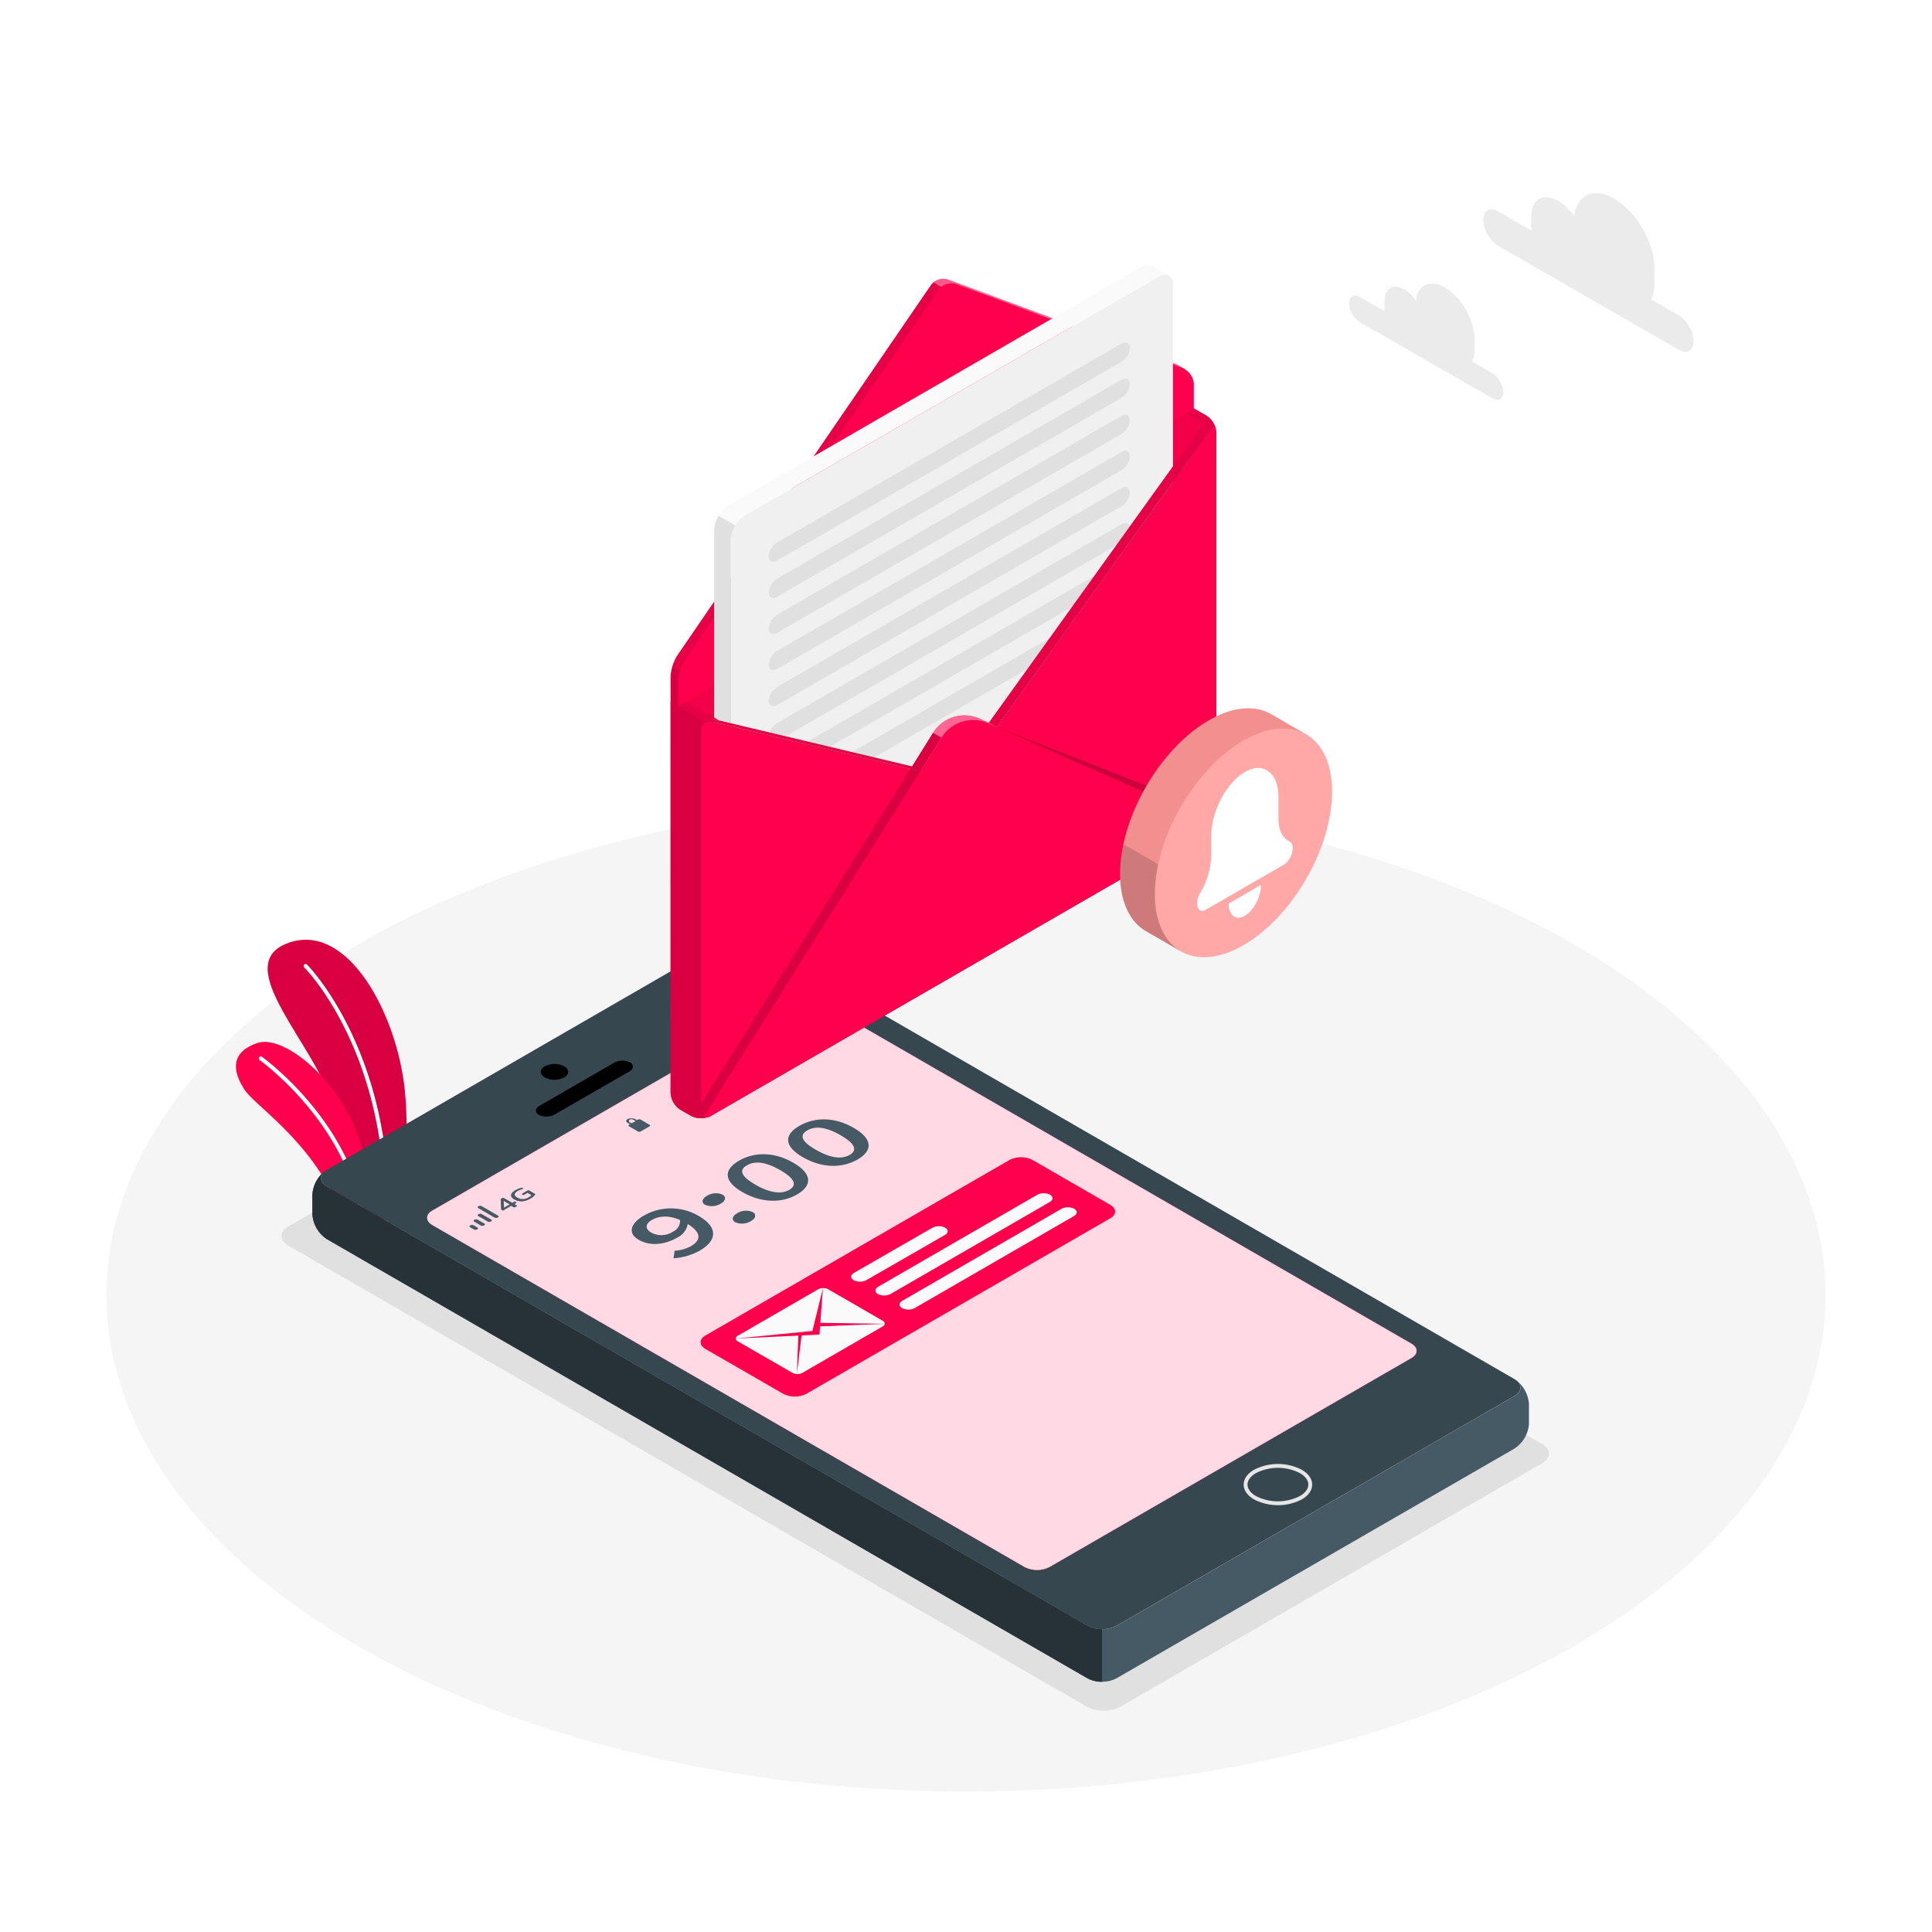 <svg class="animated" id="freepik_stories-new-message" xmlns="http://www.w3.org/2000/svg" viewBox="0 0 500 500" version="1.1" xmlns:xlink="http://www.w3.org/1999/xlink" xmlns:svgjs="http://svgjs.com/svgjs"><style>svg#freepik_stories-new-message:not(.animated) .animable {opacity: 0;}svg#freepik_stories-new-message.animated #freepik--Message--inject-448 {animation: 1.5s Infinite  linear floating;animation-delay: 0s;}            @keyframes floating {                0% {                    opacity: 1;                    transform: translateY(0px);                }                50% {                    transform: translateY(-10px);                }                100% {                    opacity: 1;                    transform: translateY(0px);                }            }        </style><g id="freepik--Floor--inject-448" class="animable" style="transform-origin: 250px 335.21px;"><ellipse id="freepik--floor--inject-448" cx="250" cy="335.21" rx="222.46" ry="128.44" style="fill: rgb(245, 245, 245); transform-origin: 250px 335.21px;" class="animable"></ellipse></g><g id="freepik--Shadow--inject-448" class="animable" style="transform-origin: 236.865px 348.045px;"><path id="freepik--shadow--inject-448" d="M289.94,441.7l109.14-63c2.39-1.38,2.39-3.62,0-5L192.45,254.39a9.57,9.57,0,0,0-8.66,0l-109.14,63c-2.39,1.38-2.39,3.62,0,5L281.28,441.7A9.57,9.57,0,0,0,289.94,441.7Z" style="fill: rgb(224, 224, 224); transform-origin: 236.865px 348.045px;" class="animable"></path></g><g id="freepik--Plants--inject-448" class="animable" style="transform-origin: 83.158px 283.263px;"><g id="freepik--plants--inject-448" class="animable" style="transform-origin: 83.158px 283.263px;"><path d="M95.52,319.78l8.56-4.94s2.09-18.32.7-32.51c-2-19.93-14.84-43.92-30.2-38.29s7,25.94,12,42.85S95.52,319.78,95.52,319.78Z" style="fill: #FF004C; transform-origin: 87.264px 281.493px;" id="elwdtqvuvhr1q" class="animable"></path><g id="elzv74avm1t5"><path d="M95.52,319.78l8.56-4.94s2.09-18.32.7-32.51c-2-19.93-14.84-43.92-30.2-38.29s7,25.94,12,42.85S95.52,319.78,95.52,319.78Z" style="opacity: 0.15; transform-origin: 87.264px 281.493px;" class="animable" id="eld6wpv2jxpk"></path></g><path d="M100,317.7h0a.52.52,0,0,1-.5-.53C101,272.87,79,250.58,78.73,250.36a.51.51,0,0,1,0-.73.52.52,0,0,1,.73,0c.22.23,22.6,22.83,21.08,67.58A.52.52,0,0,1,100,317.7Z" style="fill: rgb(255, 255, 255); transform-origin: 89.595px 283.59px;" id="el5wuts0jq94r" class="animable"></path><path d="M91,323.32,97,319.8s1-12.57-5.12-27.84c-5.37-13.3-18.68-24.33-25.38-22S60,277,63.27,282,86.4,298.85,91,323.32Z" style="fill: #FF004C; transform-origin: 79.059px 296.484px;" id="el61pcmf7f184" class="animable"></path><path d="M94.17,322h0a.52.52,0,0,1-.52-.52c.12-28-26.18-46.94-26.45-47.13a.52.52,0,0,1-.12-.72.51.51,0,0,1,.72-.12c.27.19,27,19.43,26.89,48A.53.53,0,0,1,94.17,322Z" style="fill: rgb(255, 255, 255); transform-origin: 80.838px 297.706px;" id="elfd5f1gc0vhf" class="animable"></path></g></g><g id="freepik--Clouds--inject-448" class="animable" style="transform-origin: 393.735px 76.736px;"><path id="freepik--Cloud--inject-448" d="M387.73,54.71l8.62,5a9,9,0,0,1-.08-1.14V56c0-4.44,3.12-6.24,7-4a13.53,13.53,0,0,1,4.15,4c.63-5.58,5-7.66,10.33-4.59,5.75,3.32,10.42,11.4,10.42,18v3.73a9.78,9.78,0,0,1-.89,4.33l7.16,4.13a8.53,8.53,0,0,1,3.86,6.68c0,2.47-1.73,3.46-3.86,2.23L387.73,63.62a8.53,8.53,0,0,1-3.86-6.68C383.87,54.47,385.6,53.47,387.73,54.71Z" style="fill: rgb(235, 235, 235); transform-origin: 411.085px 70.514px;" class="animable"></path><path id="freepik--cloud--inject-448" d="M352,76.89l6.31,3.64a7.86,7.86,0,0,1,0-.83V77.87c0-3.26,2.28-4.58,5.1-3a9.93,9.93,0,0,1,3,2.93c.46-4.1,3.67-5.62,7.57-3.37a16.89,16.89,0,0,1,7.64,13.22v2.74a7.26,7.26,0,0,1-.65,3.17l5.24,3a6.25,6.25,0,0,1,2.84,4.9c0,1.81-1.27,2.54-2.84,1.63L352,83.43a6.26,6.26,0,0,1-2.83-4.91C349.13,76.72,350.39,76,352,76.89Z" style="fill: rgb(235, 235, 235); transform-origin: 369.11px 88.435px;" class="animable"></path></g><g id="freepik--Device--inject-448" class="animable" style="transform-origin: 238.265px 338.814px;"><g id="freepik--device--inject-448" class="animable" style="transform-origin: 238.265px 338.814px;"><g id="freepik--device--inject-448" class="animable" style="transform-origin: 238.265px 338.814px;"><path d="M392.46,357.27c1.56,1.2,1.39,2.91-.49,4L289,420.74a8.3,8.3,0,0,1-7.49,0L84.59,307.07c-1.91-1.1-2.06-2.83-.44-4a8.36,8.36,0,0,0-3.31,6.2v4.95a8.31,8.31,0,0,0,3.75,6.5L281.44,434.35a8.26,8.26,0,0,0,7.5,0l103-59.46a8.28,8.28,0,0,0,3.75-6.49v-5A8.39,8.39,0,0,0,392.46,357.27Z" style="fill: rgb(69, 90, 100); transform-origin: 238.265px 369.16px;" id="elzh2pokpmlk" class="animable"></path><path d="M392,356.94,195.09,243.27a8.3,8.3,0,0,0-7.49,0l-103,59.48c-2.07,1.19-2.07,3.13,0,4.32L281.46,420.74a8.3,8.3,0,0,0,7.49,0l103-59.48C394,360.07,394,358.13,392,356.94Zm-26.71-9.19c1.77,1,1.77,2.68,0,3.7l-93.66,54.09a7.14,7.14,0,0,1-6.43,0L111.88,317c-1.77-1-1.77-2.69,0-3.71l93.67-54.08c1.77-1,3.62-1.62,5.39-.6Z" style="fill: rgb(55, 71, 79); transform-origin: 238.271px 332.005px;" id="eldtyl9unjk55" class="animable"></path><path d="M84.15,303a8.36,8.36,0,0,0-3.31,6.2v4.95a8.32,8.32,0,0,0,3.75,6.5L281.44,434.35a7.8,7.8,0,0,0,3.76.9V421.63a7.73,7.73,0,0,1-3.75-.89L84.59,307.07C82.68,306,82.53,304.24,84.15,303Z" style="fill: rgb(38, 50, 56); transform-origin: 183.02px 369.125px;" id="elfwh26rt3tb7" class="animable"></path><path d="M146,278.85c1.39-.8,1.39-2.1,0-2.9a5.55,5.55,0,0,0-5,0c-1.39.8-1.39,2.1,0,2.9A5.55,5.55,0,0,0,146,278.85Z" id="el9tra5yloeqi" class="animable" style="transform-origin: 143.5px 277.4px;"></path><path d="M336.64,387.62c3.27-1.88,3.27-4.94,0-6.82a13,13,0,0,0-11.83,0c-3.27,1.88-3.27,4.94,0,6.82A13,13,0,0,0,336.64,387.62Z" style="fill: none; stroke: rgb(230, 230, 230); stroke-miterlimit: 10; transform-origin: 330.725px 384.21px;" id="elomupgk2zuus" class="animable"></path><path d="M143.49,288.47l19.4-11.19c1.15-.67,1.21-1.72.13-2.35A4.51,4.51,0,0,0,159,275l-19.4,11.19c-1.15.67-1.21,1.72-.13,2.35A4.51,4.51,0,0,0,143.49,288.47Z" id="elh11j0m3u6zf" class="animable" style="transform-origin: 151.245px 281.735px;"></path><path d="M210.94,258.65c-1.77-1-3.62-.43-5.39.6l-93.67,54.08c-1.77,1-1.77,2.68,0,3.71l153.28,88.49a7.14,7.14,0,0,0,6.43,0l93.66-54.09c1.78-1,1.78-2.68,0-3.7Z" style="fill: #FF004C; transform-origin: 238.569px 332.212px;" id="elaqxvx92m9qb" class="animable"></path><g id="el3pww6k5sbw2"><path d="M210.94,258.65c-1.77-1-3.62-.43-5.39.6l-93.67,54.08c-1.77,1-1.77,2.68,0,3.71l153.28,88.49a7.14,7.14,0,0,0,6.43,0l93.66-54.09c1.78-1,1.78-2.68,0-3.7Z" style="fill: rgb(255, 255, 255); opacity: 0.85; transform-origin: 238.569px 332.212px;" class="animable" id="el5qegd9g8icg"></path></g></g><path d="M122.67,318.19l-1-.58a.24.24,0,0,1,0-.45l.11-.06a.83.83,0,0,1,.78,0l1,.57c.21.13.21.33,0,.45l-.11.07A.89.89,0,0,1,122.67,318.19Z" style="fill: rgb(69, 90, 100); transform-origin: 122.616px 317.641px;" id="elkgvu2wj4dan" class="animable"></path><path d="M124.45,317.16l-1.73-1c-.21-.12-.21-.32,0-.45l.11-.06a.89.89,0,0,1,.78,0l1.73,1c.21.12.21.32,0,.45l-.11.06A.89.89,0,0,1,124.45,317.16Z" style="fill: rgb(69, 90, 100); transform-origin: 124.03px 316.405px;" id="elfpxzfneegee" class="animable"></path><path d="M126.23,316.13l-2.45-1.41c-.22-.13-.22-.33,0-.45l.11-.07a.89.89,0,0,1,.78,0l2.45,1.42a.24.24,0,0,1,0,.45l-.11.06A.83.83,0,0,1,126.23,316.13Z" style="fill: rgb(69, 90, 100); transform-origin: 125.446px 315.169px;" id="el3h22doz8abi" class="animable"></path><path d="M128,315.11l-4.23-2.45c-.22-.12-.22-.32,0-.45l.11-.06a.86.86,0,0,1,.78,0l4.22,2.44c.22.13.22.33,0,.45l-.1.07A.89.89,0,0,1,128,315.11Z" style="fill: rgb(69, 90, 100); transform-origin: 126.325px 313.628px;" id="elsxn5qu5z5np" class="animable"></path><path d="M133.11,312.49a.27.27,0,0,1-.19-.05l-.62-.36-2,1.15a.26.26,0,0,1-.29,0l-.23-.13-.1-.07,0-.1-.1-2.51a.31.31,0,0,1,0-.11.35.35,0,0,1,.12-.09l.27-.16a.63.63,0,0,1,.23-.08.42.42,0,0,1,.21.06l2.17,1.25.44-.25a.49.49,0,0,1,.22-.08.36.36,0,0,1,.2.06l.15.09c.07,0,.1.07.09.11s0,.07-.13.12l-.44.26.62.36c.07,0,.1.07.09.11s-.05.08-.14.13l-.34.19A.42.42,0,0,1,133.11,312.49Zm-1.21-.79-1.55-.89.1,1.73Z" style="fill: rgb(69, 90, 100); transform-origin: 131.698px 311.627px;" id="elun1c5f3rb3" class="animable"></path><path d="M135.1,310.91a3.62,3.62,0,0,1-2-.49c-.62-.36-.9-.75-.85-1.17s.44-.83,1.15-1.24a5.43,5.43,0,0,1,.88-.42,4.35,4.35,0,0,1,.83-.23.18.18,0,0,1,.13,0,.1.1,0,0,1,0,.05l.09.26a.06.06,0,0,1,0,.08l-.11,0a3.81,3.81,0,0,0-1.22.47c-.48.27-.74.56-.78.85s.18.58.66.85a2.66,2.66,0,0,0,1.46.39,3,3,0,0,0,1.44-.43,4.39,4.39,0,0,0,.45-.3,1.39,1.39,0,0,0,.3-.29l-1-.58-.83.48a.63.63,0,0,1-.23.08.41.41,0,0,1-.2-.06l-.14-.08q-.1-.06-.09-.12s.05-.07.13-.12l1.33-.77a.56.56,0,0,1,.26-.08.43.43,0,0,1,.23.07l1.44.83a.22.22,0,0,1,.1.08s0,.05,0,.09a3.14,3.14,0,0,1-1.26,1.09A4.69,4.69,0,0,1,135.1,310.91Z" style="fill: rgb(69, 90, 100); transform-origin: 135.387px 309.131px;" id="elunsv0p3xxfa" class="animable"></path><path d="M162.78,291.48l2.35,1.36a.72.72,0,0,0,.64,0l2.37-1.36c.17-.11.17-.27,0-.37l-2.36-1.36a.66.66,0,0,0-.64,0l-2.36,1.36C162.6,291.21,162.6,291.37,162.78,291.48Z" style="fill: rgb(69, 90, 100); transform-origin: 165.456px 291.291px;" id="elg7qaxz0x6bg" class="animable"></path><path d="M164.41,289.63a2.19,2.19,0,0,0-1-.22,2.13,2.13,0,0,0-1,.22c-.46.27-.46.68,0,.94l.81.47.59-.12-.81-.46a.38.38,0,0,1,0-.71.91.91,0,0,1,.42-.11.74.74,0,0,1,.41.11l.81.47.6-.12Z" style="fill: rgb(69, 90, 100); transform-origin: 163.653px 290.225px;" id="elo9itggx7dlo" class="animable"></path><path d="M207.32,264.82a2.29,2.29,0,0,0-1.14.26l-6,3.45c-.52.29-.52.76,0,1.06l2.18,1.25a2.29,2.29,0,0,0,1.14.26,3.31,3.31,0,0,0,.55-.05,1.66,1.66,0,0,0,.58-.21l6-3.44c.51-.3.51-.77,0-1.06l-2.18-1.26A2.25,2.25,0,0,0,207.32,264.82Zm-3.8,6a1.05,1.05,0,0,1-.49-.13l-2.17-1.26a.43.43,0,0,1,0-.81l6-3.44a.91.91,0,0,1,.31-.12l.18,0a1,1,0,0,1,.48.14l2.17,1.25a.43.43,0,0,1,0,.81l-6,3.45A1,1,0,0,1,203.52,270.85Z" style="fill: rgb(69, 90, 100); transform-origin: 205.401px 267.96px;" id="elli6vqy8oygj" class="animable"></path><path d="M203.69,270.43l-.08-.05-2-1.13a.32.32,0,0,1,0-.6l5.38-3.1a.34.34,0,0,1,.11-.05l.08.05,2,1.13a.32.32,0,0,1,0,.59l-5.38,3.11Z" style="fill: rgb(69, 90, 100); transform-origin: 205.389px 267.965px;" id="elwnti3f49ugr" class="animable"></path><path d="M208.76,264.92a1.51,1.51,0,0,1,1.21.23l.4.24c.45.25.64.57.43.71l-.39.24-2-1.19Z" style="fill: rgb(69, 90, 100); transform-origin: 209.648px 265.61px;" id="eltnc2vqlaogp" class="animable"></path><path d="M174.59,323.68a9.64,9.64,0,0,0,4.2-1.16c2.44-1.41,3.07-3.33-.8-5.74a4.78,4.78,0,0,1-2.54,3.42c-3.32,1.92-7.1,2.41-10.15.66s-2-4.35,1.34-6.27a14.14,14.14,0,0,1,14.1.05c5.65,3.26,4.38,6.71.38,9a15.91,15.91,0,0,1-6.82,2Zm1.41-7.94c-2.93-1.27-5.42-1.09-7.31,0-1.59.91-1.91,2.24-.15,3.25a5.5,5.5,0,0,0,5.68-.27A3.09,3.09,0,0,0,176,315.74Z" style="fill: rgb(69, 90, 100); transform-origin: 174.024px 319.186px;" id="ello4kgiyl70p" class="animable"></path><path d="M183,309.45a4.38,4.38,0,0,1,4-.28c1,.6.81,1.6-.47,2.33a4.44,4.44,0,0,1-4.07.29C181.43,311.2,181.69,310.19,183,309.45Zm7.81,4.51a4.37,4.37,0,0,1,4-.27c1,.59.81,1.59-.47,2.33a4.47,4.47,0,0,1-4.07.29C189.25,315.72,189.5,314.7,190.78,314Z" style="fill: rgb(69, 90, 100); transform-origin: 188.637px 312.741px;" id="ell1cb018rzi" class="animable"></path><path d="M192.13,308.51c-4.91-2.84-4.91-5.79-.89-8.12s9.16-2.31,14.06.52,5,5.87,1,8.2S197.05,311.35,192.13,308.51Zm9.81-5.67c-4.11-2.37-6.75-2.35-8.64-1.26s-1.93,2.62,2.18,5,6.93,2.42,8.79,1.35S206.06,305.22,201.94,302.84Z" style="fill: rgb(69, 90, 100); transform-origin: 198.739px 304.734px;" id="el795ddjhy9gi" class="animable"></path><path d="M207.77,299.48c-4.92-2.84-4.92-5.79-.9-8.11s9.17-2.31,14.06.51,5.06,5.88,1,8.2S212.68,302.32,207.77,299.48Zm9.81-5.66c-4.12-2.38-6.76-2.36-8.65-1.27s-1.93,2.62,2.19,5,6.93,2.41,8.78,1.34S221.69,296.19,217.58,293.82Z" style="fill: rgb(69, 90, 100); transform-origin: 214.38px 295.708px;" id="elszamhu3sm2q" class="animable"></path><path d="M182.56,345.63l78.68-45.42a6.65,6.65,0,0,1,6,0l20.11,11.61c1.66,1,1.66,2.51,0,3.47L208.7,360.71a6.65,6.65,0,0,1-6,0L182.56,349.1C180.9,348.14,180.9,346.59,182.56,345.63Z" style="fill: #FF004C; transform-origin: 234.955px 330.46px;" id="elz56tytlrhh" class="animable"></path><path d="M191,347.17l14.08,8.12a2.82,2.82,0,0,0,2.59,0l20.75-12c.72-.42.72-1.09,0-1.5l-14.08-8.13a2.88,2.88,0,0,0-2.59,0l-20.75,12A.79.79,0,0,0,191,347.17Z" style="fill: rgb(250, 250, 250); transform-origin: 209.701px 344.479px;" id="eldjg8e0mgnzm" class="animable"></path><polygon points="212.24 343.26 228.93 342.6 212.3 342.35 212.97 333.38 210.24 344.45 190.45 346.41 206.61 345.65 206.21 355.6 207.45 345.61 212.08 345.39 212.24 343.26" style="fill: #FF004C; transform-origin: 209.69px 344.49px;" id="elav51pgcv6e9" class="animable"></polygon><path d="M221,329.42l20.33-11.69a3.62,3.62,0,0,1,3.27,0c.89.51.86,1.35-.07,1.89l-20.33,11.69a3.62,3.62,0,0,1-3.27,0C220.05,330.8,220.09,330,221,329.42Z" style="fill: rgb(250, 250, 250); transform-origin: 232.771px 324.52px;" id="elzpy9h6a7nts" class="animable"></path><path d="M227.27,333l41.2-23.81a3.62,3.62,0,0,1,3.27,0c.89.51.86,1.36-.07,1.89l-41.2,23.81a3.65,3.65,0,0,1-3.28,0C226.31,334.41,226.34,333.57,227.27,333Z" style="fill: rgb(250, 250, 250); transform-origin: 249.469px 322.039px;" id="ellq1jrlnssq" class="animable"></path><path d="M233.52,336.64l41.21-23.81a3.62,3.62,0,0,1,3.27,0c.88.51.85,1.36-.07,1.89l-41.21,23.81a3.62,3.62,0,0,1-3.27,0C232.56,338,232.6,337.18,233.52,336.64Z" style="fill: rgb(250, 250, 250); transform-origin: 255.723px 325.68px;" id="elsg0ak31ogla" class="animable"></path></g></g><g id="freepik--Message--inject-448" class="animable" style="transform-origin: 259.135px 178.954px;"><g id="freepik--Envelope--inject-448" class="animable" style="transform-origin: 244.155px 178.954px;"><path d="M173.55,181.54l133.38-77,5.34,3.08a5.57,5.57,0,0,1,2.5,4.35v98.39a5.56,5.56,0,0,1-2.5,4.35L183.9,288.81a5.61,5.61,0,0,1-5,0l-2.82-1.63a5.59,5.59,0,0,1-2.51-4.35Z" style="fill: #FF004C; transform-origin: 244.16px 196.969px;" id="el0vcfhh8gel9i" class="animable"></path><g id="els7x5ejqllza"><path d="M173.55,181.54l133.38-77,5.34,3.08a5.57,5.57,0,0,1,2.5,4.35v98.39a5.56,5.56,0,0,1-2.5,4.35L183.9,288.81a5.61,5.61,0,0,1-5,0l-2.82-1.63a5.59,5.59,0,0,1-2.51-4.35Z" style="opacity: 0.05; transform-origin: 244.16px 196.969px;" class="animable" id="eld170gueha37"></path></g><path d="M306.19,95.88l.55-.3-2.07-1.2h0a4,4,0,0,0-.56-.26l-58.7-21.75a4,4,0,0,0-4.5,1.43l-65.67,95.89a11.44,11.44,0,0,0-1.69,5.48v6.37l2,1.18,131.35-78.19V98.16A4.34,4.34,0,0,0,306.19,95.88Z" style="fill: #FF004C; transform-origin: 240.225px 127.441px;" id="elx8upau96y9s" class="animable"></path><g id="elwh8i22efvs"><path d="M243.62,74.27a3.32,3.32,0,0,0-.68.72l-65.67,95.89a10.2,10.2,0,0,0-1.22,2.74l-2-1.18a13.1,13.1,0,0,1,.53-1.45l0,0c.09-.2.18-.39.28-.58l0-.09a5.23,5.23,0,0,1,.35-.58L240.9,73.81a3.19,3.19,0,0,1,.33-.4l.35-.32Z" style="opacity: 0.1; transform-origin: 208.835px 123.355px;" class="animable" id="elekzy7ybj41q"></path></g><g id="elp0jew1tmux"><path d="M306.71,95.58a3.2,3.2,0,0,0-.56-.27L247.44,73.55a4,4,0,0,0-3.82.72l-2-1.18a4.07,4.07,0,0,1,3.83-.72l58.7,21.75a3.11,3.11,0,0,1,.55.27Z" style="fill: rgb(255, 255, 255); opacity: 0.35; transform-origin: 274.165px 83.876px;" class="animable" id="eloaq8c1a63hn"></path></g><path d="M174.89,170.27a6.36,6.36,0,0,1,.35-.58A6.36,6.36,0,0,0,174.89,170.27Z" style="fill: #FF004C; transform-origin: 175.065px 169.98px;" id="elej0q5fwq1k" class="animable"></path><path d="M241.24,73.41a2.66,2.66,0,0,1,.35-.32A2.15,2.15,0,0,0,241.24,73.41Z" style="fill: #FF004C; transform-origin: 241.415px 73.25px;" id="elu0zzxickzr" class="animable"></path><path d="M174,172.44a13.27,13.27,0,0,1,.53-1.46A13.27,13.27,0,0,0,174,172.44Z" style="fill: #FF004C; transform-origin: 174.265px 171.71px;" id="elyvdigzj8eag" class="animable"></path><path d="M174.56,170.94c.09-.2.19-.39.28-.57C174.75,170.55,174.65,170.74,174.56,170.94Z" style="fill: #FF004C; transform-origin: 174.7px 170.655px;" id="elvqdge5jpyg" class="animable"></path><g id="elicypgs9aqhg"><path d="M174.54,171l0,0Z" style="opacity: 0.2; transform-origin: 174.54px 171px;" class="animable" id="el81td0r5wlj6"></path></g><g id="el88w61ptnkx9"><polygon points="174.01 172.44 174.01 172.44 174.01 172.44 174.01 172.44" style="opacity: 0.2; transform-origin: 174.01px 172.44px;" class="animable" id="el907pohr828"></polygon></g><g id="elkwqoqkp3zz9"><polygon points="241.59 73.09 241.59 73.09 241.59 73.09 241.59 73.09" style="opacity: 0.2; transform-origin: 241.59px 73.09px;" class="animable" id="eliixfv4l662h"></polygon></g><g id="el196n6eoak1e"><path d="M174.84,170.37s0-.07,0-.1S174.86,170.34,174.84,170.37Z" style="opacity: 0.2; transform-origin: 174.844px 170.317px;" class="animable" id="elw3a0c0bkdp"></path></g><g id="eli7a6v9sthp"><path d="M240.91,73.8a2.44,2.44,0,0,1,.33-.39A2,2,0,0,0,240.91,73.8Z" style="opacity: 0.2; transform-origin: 241.075px 73.605px;" class="animable" id="eldo2ohfuycd7"></path></g><path d="M242.94,75l-65.66,95.9a11.27,11.27,0,0,0-1.7,5.47v6.37l133.38-77V99.34a4.64,4.64,0,0,0-2.81-4l-58.7-21.75A4.05,4.05,0,0,0,242.94,75Z" style="fill: #FF004C; transform-origin: 242.27px 128.062px;" id="el2reomloj17x" class="animable"></path><path d="M190.1,275.41l-4.28-2.47h0l0,0v0a2.58,2.58,0,0,1-1-2.33V137.25a7.66,7.66,0,0,1,1.2-3.81l4.35,2.5a7.6,7.6,0,0,0-1.2,3.83V273.08A2.61,2.61,0,0,0,190.1,275.41Z" style="fill: rgb(224, 224, 224); transform-origin: 187.587px 204.425px;" id="elks3q4hy695" class="animable"></path><path d="M192.77,133.4,299.91,71.56c2-1.18,3.67-.23,3.67,2.12V207a8.11,8.11,0,0,1-3.67,6.37L192.77,275.2c-2,1.17-3.67.22-3.67-2.13V139.77A8.14,8.14,0,0,1,192.77,133.4Z" style="fill: rgb(240, 240, 240); transform-origin: 246.34px 173.377px;" id="el1lxwlqm2xog" class="animable"></path><path d="M298.16,68.79l4.2,2.44a2.6,2.6,0,0,0-2.46.35L192.77,133.41a7.08,7.08,0,0,0-2.48,2.53l-4.35-2.5a7.38,7.38,0,0,1,2.47-2.55L295.55,69a2.52,2.52,0,0,1,2.61-.23Z" style="fill: rgb(250, 250, 250); transform-origin: 244.15px 102.225px;" id="el9lnnfg9cl8u" class="animable"></path><path d="M201.13,140.38l89.09-51.44c1.2-.69,2.17-.2,2.17,1.1a4.64,4.64,0,0,1-2.17,3.59l-89.09,51.44c-1.2.69-2.17.2-2.17-1.09A4.64,4.64,0,0,1,201.13,140.38Z" style="fill: rgb(224, 224, 224); transform-origin: 245.675px 117.005px;" id="elbt8dli0237h" class="animable"></path><path d="M201.13,149.73l89.09-51.44c1.2-.69,2.17-.2,2.17,1.1a4.64,4.64,0,0,1-2.17,3.59l-89.09,51.44c-1.2.69-2.17.2-2.17-1.09A4.64,4.64,0,0,1,201.13,149.73Z" style="fill: rgb(224, 224, 224); transform-origin: 245.675px 126.355px;" id="eltzn3htmzo3k" class="animable"></path><path d="M201.13,159.08l89.09-51.44c1.2-.69,2.17-.2,2.17,1.09a4.64,4.64,0,0,1-2.17,3.6l-89.09,51.44c-1.2.69-2.17.2-2.17-1.09A4.64,4.64,0,0,1,201.13,159.08Z" style="fill: rgb(224, 224, 224); transform-origin: 245.675px 135.705px;" id="el8pyzaa5wnr" class="animable"></path><path d="M201.13,168.43,290.22,117c1.2-.69,2.17-.2,2.17,1.09a4.64,4.64,0,0,1-2.17,3.6l-89.09,51.44c-1.2.69-2.17.2-2.17-1.1A4.64,4.64,0,0,1,201.13,168.43Z" style="fill: rgb(224, 224, 224); transform-origin: 245.675px 145.065px;" id="eldea3axbfzq" class="animable"></path><path d="M201.13,177.78l89.09-51.44c1.2-.69,2.17-.2,2.17,1.09a4.64,4.64,0,0,1-2.17,3.6l-89.09,51.44c-1.2.69-2.17.2-2.17-1.1A4.64,4.64,0,0,1,201.13,177.78Z" style="fill: rgb(224, 224, 224); transform-origin: 245.675px 154.405px;" id="el68yfhh445ib" class="animable"></path><path d="M201.13,187.13l89.09-51.44c1.2-.69,2.17-.2,2.17,1.09a4.64,4.64,0,0,1-2.17,3.6l-89.09,51.44c-1.2.69-2.17.2-2.17-1.1A4.64,4.64,0,0,1,201.13,187.13Z" style="fill: rgb(224, 224, 224); transform-origin: 245.675px 163.755px;" id="elic5ukei26rf" class="animable"></path><path d="M201.13,196.48,290.22,145c1.2-.69,2.17-.2,2.17,1.09a4.64,4.64,0,0,1-2.17,3.6l-89.09,51.44c-1.2.69-2.17.2-2.17-1.1A4.64,4.64,0,0,1,201.13,196.48Z" style="fill: rgb(224, 224, 224); transform-origin: 245.675px 173.065px;" id="eln54470y46oo" class="animable"></path><path d="M201.13,205.83l89.09-51.44c1.2-.7,2.17-.2,2.17,1.09a4.64,4.64,0,0,1-2.17,3.6l-89.09,51.44c-1.2.69-2.17.2-2.17-1.1A4.64,4.64,0,0,1,201.13,205.83Z" style="fill: rgb(224, 224, 224); transform-origin: 245.675px 182.453px;" id="elqfg3ha184b" class="animable"></path><path d="M311.39,211.66a1.21,1.21,0,0,1-.14.2l-55.58-24.65a9.57,9.57,0,0,0-12,3.7l-59.42,95.34-2.2,1.27h0a1.79,1.79,0,0,1-1.7.19l61.11-98.06a9.6,9.6,0,0,1,12-3.71Z" style="fill: #FF004C; transform-origin: 245.87px 236.487px;" id="eldmdo3nuqwve" class="animable"></path><g id="elwxooseh4sz"><path d="M238.18,199.58l.14-.12-54.09,86.8-2.2,1.27h0a1.82,1.82,0,0,1-1.7.19L236,198.3Z" style="fill: rgb(255, 255, 255); opacity: 0.4; transform-origin: 209.325px 243.074px;" class="animable" id="elpuso0ef2xfc"></path></g><g id="elem4bfgrx8ns"><path d="M311.39,211.67a1.21,1.21,0,0,1-.14.2l-55.59-24.66a9.57,9.57,0,0,0-12,3.7l-2.2-1.28a9.6,9.6,0,0,1,12-3.68Z" style="fill: rgb(255, 255, 255); opacity: 0.4; transform-origin: 276.425px 198.503px;" class="animable" id="elrz4wrt4ayy"></path></g><path d="M314.73,111.33h0c-.12-.72-.5-.92-1-.58a2.89,2.89,0,0,0-.64.66l-.28.39L258,188.16l-8.19,11.41a4.67,4.67,0,0,1-4.51,1.69l-7.07-1.68-54-12.84a2.75,2.75,0,0,0-1.1,0,2,2,0,0,0-.41.13l1.49-.86,52,12.37L243.3,200a4.65,4.65,0,0,0,4.51-1.69l8.19-11.4,55.12-76.75a2.2,2.2,0,0,1,.62-.57L307,106.86l2-1.15,3.3,1.9A5.72,5.72,0,0,1,314.73,111.33Z" style="fill: #FF004C; transform-origin: 248.725px 153.524px;" id="elxba5p87dxde" class="animable"></path><g id="el0lkhn1ppkcn8"><path d="M258,188.16l-8.19,11.41a4.67,4.67,0,0,1-4.51,1.69l-7.07-1.68.14-.12.34-.54,4.63,1.1a4.65,4.65,0,0,0,4.51-1.69l8.11-11.28Z" style="fill: rgb(255, 255, 255); opacity: 0.4; transform-origin: 248.115px 194.194px;" class="animable" id="elz95bux0dsn"></path></g><g id="eln4j8zzkfaoh"><path d="M312.26,107.61l-3.3-1.9-2,1.15,4.77,2.75h0a2.24,2.24,0,0,0-.62.57L256,186.93l-.08.11h0l2,1.11L312.8,111.8l.28-.39a2.89,2.89,0,0,1,.64-.66c.49-.34.87-.14,1,.58h0A5.72,5.72,0,0,0,312.26,107.61Z" style="opacity: 0.1; transform-origin: 285.32px 146.93px;" class="animable" id="elotmmco3eu3"></path></g><path d="M185.31,188.34l-11.76-6.8V282.83a5.59,5.59,0,0,0,2.51,4.35l2.82,1.63a5.61,5.61,0,0,0,5,0l1.41-.82Z" style="fill: #FF004C; transform-origin: 179.43px 235.469px;" id="elgrbtvcb1rij" class="animable"></path><g id="elaag87vy1i5k"><path d="M185.31,188.34l-11.76-6.8V282.83a5.59,5.59,0,0,0,2.51,4.35l2.82,1.63a5.61,5.61,0,0,0,5,0l1.41-.82Z" style="opacity: 0.15; transform-origin: 179.43px 235.469px;" class="animable" id="elln67i58483k"></path></g><path d="M312.81,111.8v97.32a5,5,0,0,1-.78,2.54,5.2,5.2,0,0,1-1.47,1.64l-.09.06-.17.11-128.36,74.1h0a2.38,2.38,0,0,1-.49.23,3.19,3.19,0,0,1,0-.45V189a2.18,2.18,0,0,1,2.82-2.22l54,12.84,7.07,1.68a4.67,4.67,0,0,0,4.51-1.69L258,188.16Z" style="fill: rgb(69, 90, 100); transform-origin: 247.126px 199.8px;" id="elkbtjnqq1c6" class="animable"></path><path d="M314.78,112v98.39a5.11,5.11,0,0,1-.78,2.54,5.48,5.48,0,0,1-1.47,1.65l-.1.05a1.53,1.53,0,0,1-.16.11L183.91,288.8h0a1.79,1.79,0,0,1-1.71.2,1.52,1.52,0,0,1-.75-1.2,3.19,3.19,0,0,1,0-.45V189a2.18,2.18,0,0,1,2.82-2.22l54,12.84,7.07,1.68a4.67,4.67,0,0,0,4.51-1.69L258,188.16l54.85-76.36.28-.39C314,110.12,314.78,110.36,314.78,112Z" style="fill: #FF004C; transform-origin: 248.111px 199.858px;" id="elja9jw1sc1ck" class="animable"></path><path d="M312.27,214.7l.16-.11.1-.05a5.48,5.48,0,0,0,1.47-1.65,5.13,5.13,0,0,0,.77-2.49L258,188.16,296,224.09Z" style="fill: #FF004C; transform-origin: 286.385px 206.125px;" id="elcuxtjl0lrpv" class="animable"></path><g id="elvxaje4iyav"><path d="M312.27,214.7l.16-.11.1-.05a5.48,5.48,0,0,0,1.47-1.65,5.13,5.13,0,0,0,.77-2.49L258,188.16,296,224.09Z" style="opacity: 0.2; transform-origin: 286.385px 206.125px;" class="animable" id="ele77sx56seif"></path></g><path d="M181.4,287.36a1.73,1.73,0,0,0,.78,1.65,1.79,1.79,0,0,0,1.71-.2h0l44.19-25.51,10.09-63.71L181.4,285.72Z" style="fill: #FF004C; transform-origin: 209.779px 244.366px;" id="el4wyoe58rwwh" class="animable"></path><g id="el6hiliwojjz"><path d="M243.63,190.9,182.17,289a1.73,1.73,0,0,1-.78-1.65v-1.63L235.62,199l.42-.67,5.39-8.64,0,0Z" style="opacity: 0.15; transform-origin: 212.504px 239.345px;" class="animable" id="el5db4jbgfa9m"></path></g><path d="M314,212.89a5.48,5.48,0,0,1-1.47,1.65l-.1.05L183.91,288.8h0a1.79,1.79,0,0,1-1.71.2l61.46-98.13a9.66,9.66,0,0,1,12.09-3.71Z" style="fill: #FF004C; transform-origin: 248.1px 237.734px;" id="elwoge1bn5rbg" class="animable"></path><path d="M314,212.9a5.2,5.2,0,0,1-1.47,1.64l-.09.06L183.9,288.81h0a1.81,1.81,0,0,1-1.71.19l1.71-2.72,126.31-72.94.1-.06a5.11,5.11,0,0,0,1.33-1.44Z" style="fill: #FF004C; transform-origin: 248.095px 250.486px;" id="ell8ysfpvucqo" class="animable"></path><g id="elv06l30ehttq"><path d="M174,172.44l2,1.18a10,10,0,0,0-.47,2.74v6.36l-2-1.18v-6.37A10,10,0,0,1,174,172.44Z" style="opacity: 0.15; transform-origin: 174.765px 177.58px;" class="animable" id="elbi7kh75bnze"></path></g><polygon points="186.08 186.42 184.2 185.97 182.71 186.83 180.65 185.64 175.58 182.72 177.55 181.55 186.08 186.42" style="fill: #FF004C; transform-origin: 180.83px 184.19px;" id="elfqzi7i9scfj" class="animable"></polygon><g id="el60qlj6wccl"><path d="M186.08,186.42h0l-8.52-4.86-2,1.17,5.07,2.92,2.06,1.19h0a1.29,1.29,0,0,1,.38-.12,2.75,2.75,0,0,1,1.1,0l4.15,1L235.62,199l.42-.67Z" style="opacity: 0.1; transform-origin: 205.8px 190.28px;" class="animable" id="elz80eljtyc7"></path></g></g><g id="freepik--Notification--inject-448" class="animable" style="transform-origin: 317.295px 215.518px;"><path d="M338.5,190.34l-9.49-5.5h0l-.08-.05h0c-4.14-2.34-9.83-2-16.12,1.65-12.66,7.31-22.93,25.09-22.93,39.71,0,7.3,2.57,12.43,6.7,14.83h0l8.65,5,2-3.39a23.16,23.16,0,0,0,6.58-2.56c12.66-7.31,22.93-25.09,22.93-39.71a24.41,24.41,0,0,0-.72-5.86Z" style="fill: rgb(242, 143, 143); transform-origin: 314.19px 214.643px;" id="elxvetl9s11hd" class="animable"></path><g id="elxy8i7lxb1d"><path d="M290.72,218.46a36.88,36.88,0,0,0-.87,7.7c0,7.3,2.57,12.43,6.7,14.83h0l8.65,5,2-3.39a23.16,23.16,0,0,0,6.58-2.56,36.68,36.68,0,0,0,6.25-4.61Z" style="opacity: 0.15; transform-origin: 304.94px 232.225px;" class="animable" id="el2npafotxzu1"></path></g><path d="M321.81,191.65c-12.66,7.31-22.93,25.09-22.93,39.71s10.27,20.55,22.93,13.24,22.93-25.09,22.93-39.71S334.48,184.34,321.81,191.65Z" style="fill: rgb(255, 168, 167); transform-origin: 321.81px 218.125px;" id="elybjem4e4ehd" class="animable"></path><path d="M330.87,212v-5.62c0-6.41-3.9-9.36-8.7-6.58h0c-4.81,2.78-8.71,10.22-8.71,16.63v5a19.92,19.92,0,0,1-2.93,9.81v0a5.43,5.43,0,0,0-.71,2.57h0c0,1.61,1,2.36,2.19,1.66l20.33-11.74a5.26,5.26,0,0,0,2.19-4.19h0a2.05,2.05,0,0,0-.64-1.7l0,0C332.05,217.06,330.87,215,330.87,212Z" style="fill: rgb(255, 255, 255); transform-origin: 322.18px 217.243px;" id="elvid8x0mwqp" class="animable"></path><path d="M326.34,229c0,3.08-1.87,6.65-4.17,8s-4.18-.08-4.18-3.15Z" style="fill: rgb(255, 255, 255); transform-origin: 322.165px 233.255px;" id="el7be1fgwoxj" class="animable"></path></g></g><defs>     <filter id="active" height="200%">         <feMorphology in="SourceAlpha" result="DILATED" operator="dilate" radius="2"></feMorphology>                <feFlood flood-color="#32DFEC" flood-opacity="1" result="PINK"></feFlood>        <feComposite in="PINK" in2="DILATED" operator="in" result="OUTLINE"></feComposite>        <feMerge>            <feMergeNode in="OUTLINE"></feMergeNode>            <feMergeNode in="SourceGraphic"></feMergeNode>        </feMerge>    </filter>    <filter id="hover" height="200%">        <feMorphology in="SourceAlpha" result="DILATED" operator="dilate" radius="2"></feMorphology>                <feFlood flood-color="#ff0000" flood-opacity="0.5" result="PINK"></feFlood>        <feComposite in="PINK" in2="DILATED" operator="in" result="OUTLINE"></feComposite>        <feMerge>            <feMergeNode in="OUTLINE"></feMergeNode>            <feMergeNode in="SourceGraphic"></feMergeNode>        </feMerge>            <feColorMatrix type="matrix" values="0   0   0   0   0                0   1   0   0   0                0   0   0   0   0                0   0   0   1   0 "></feColorMatrix>    </filter></defs></svg>
